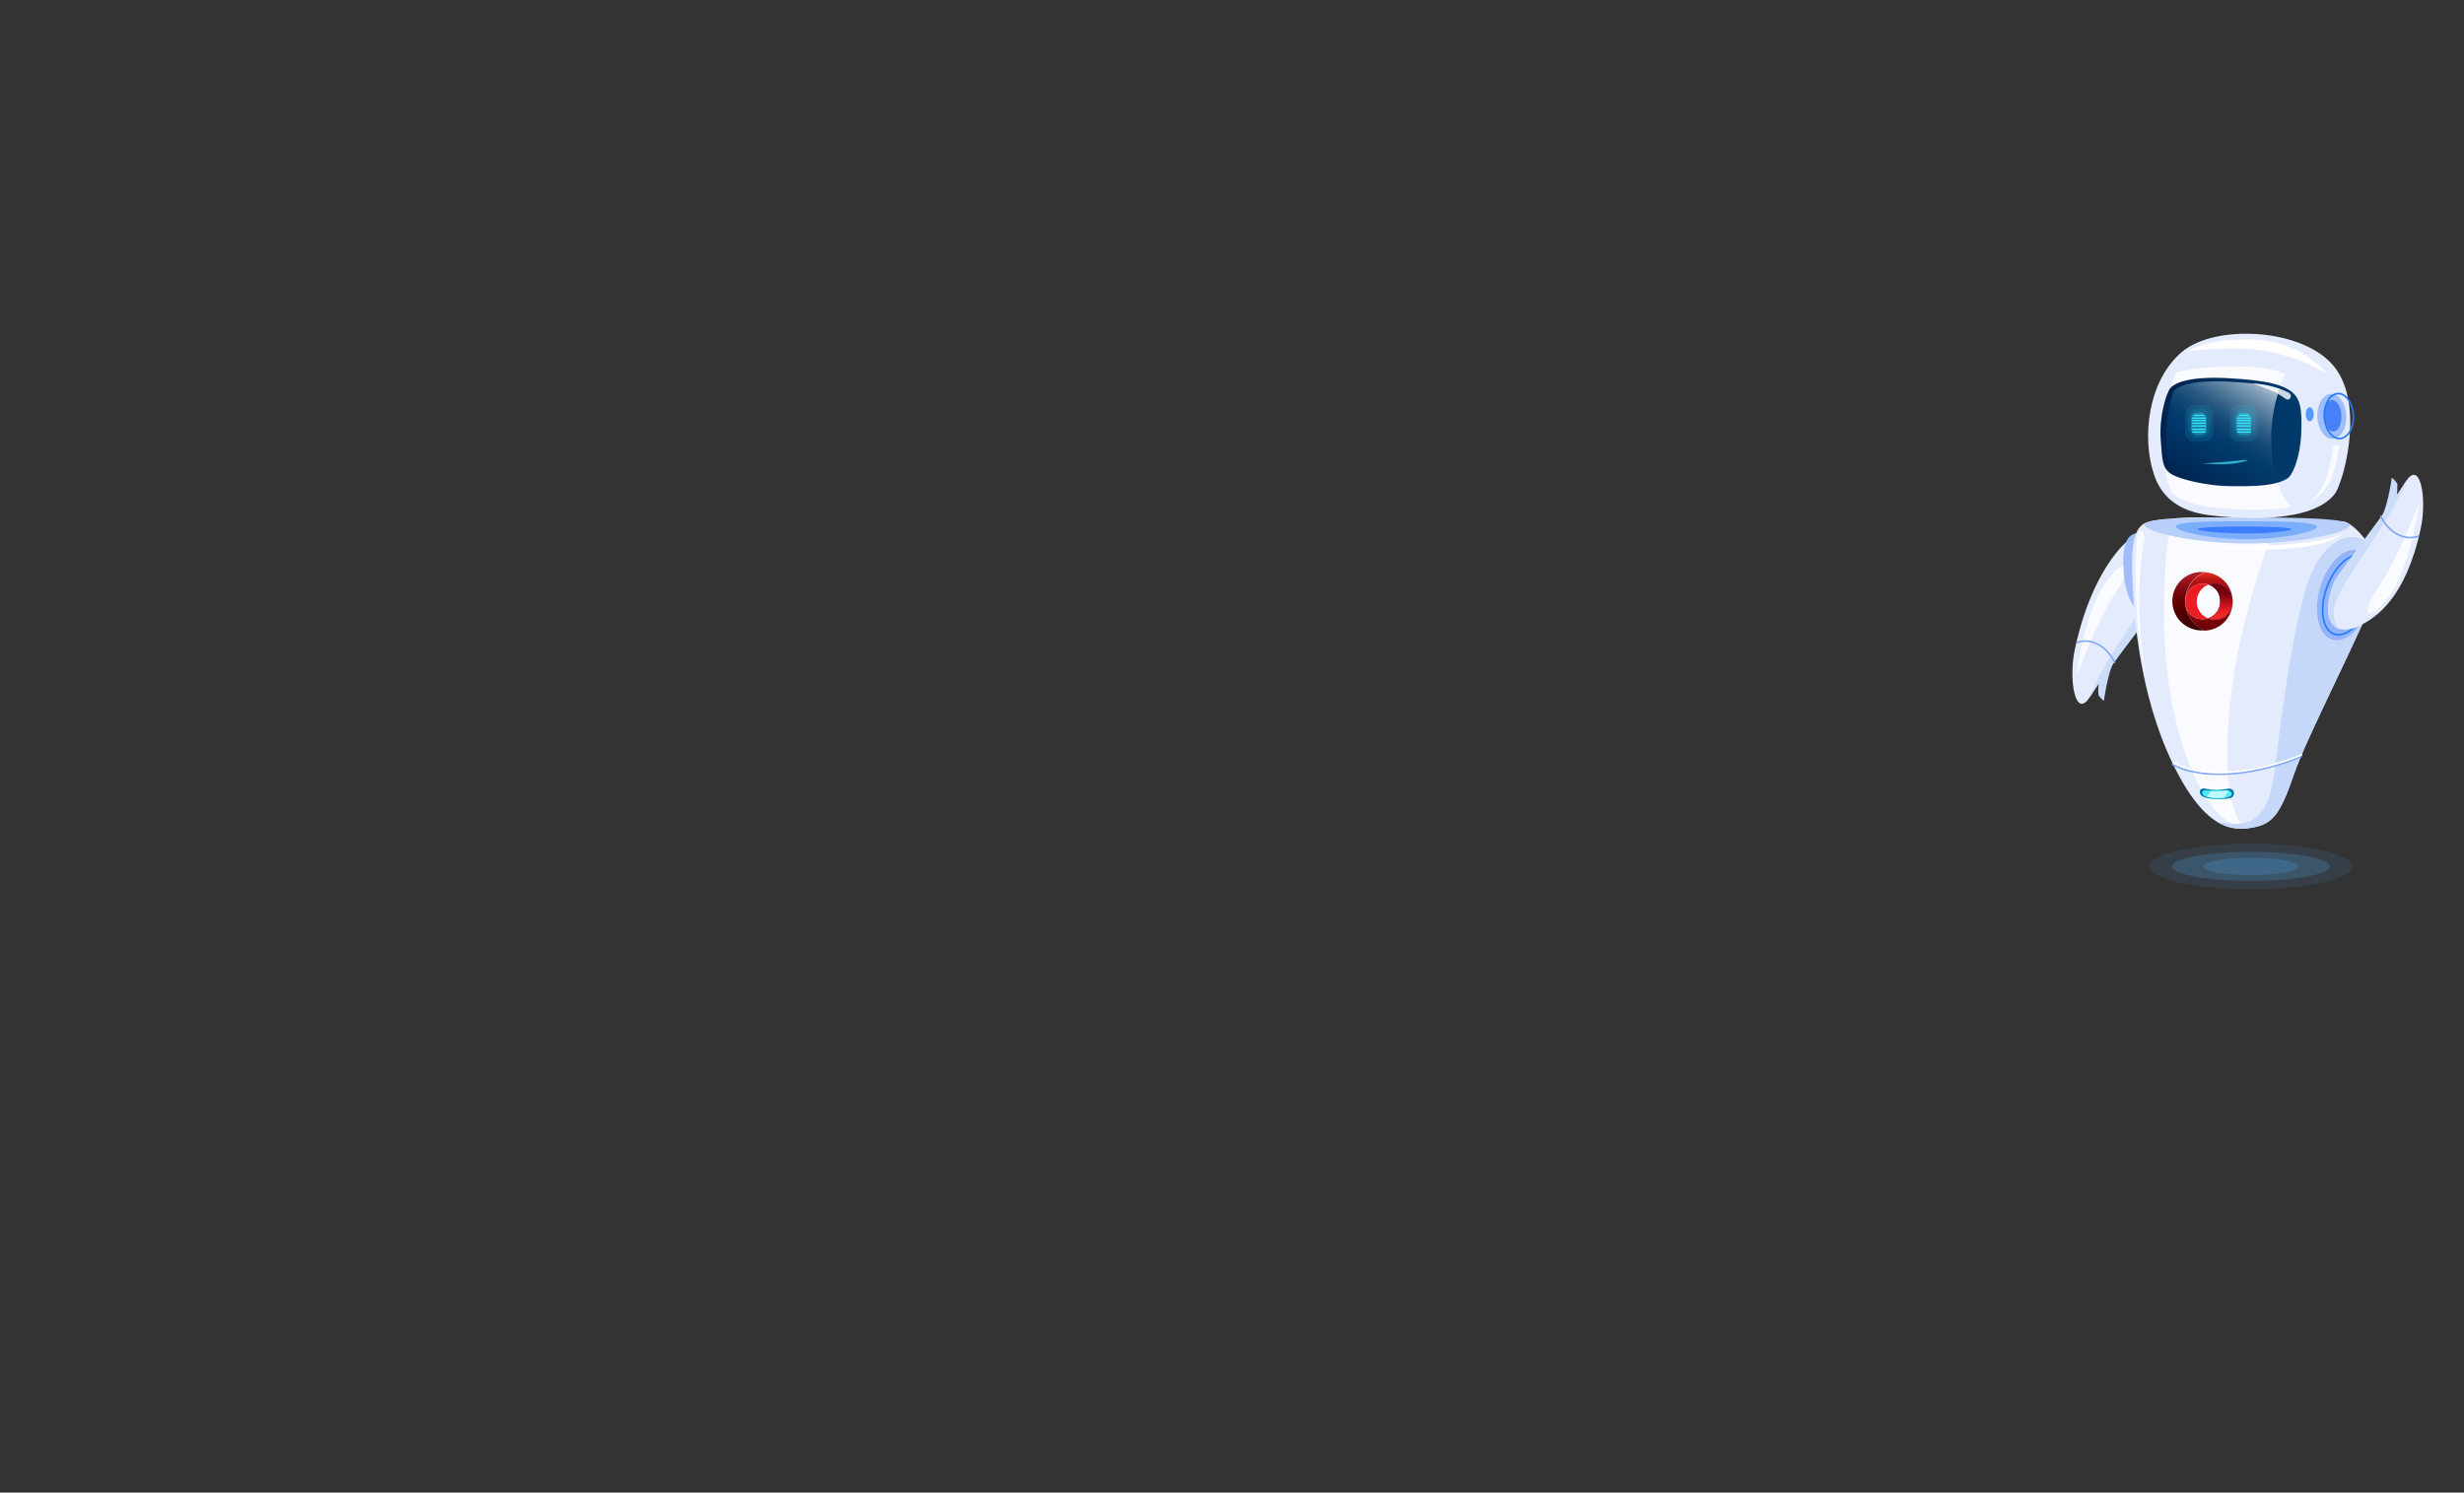 <svg xmlns="http://www.w3.org/2000/svg" xmlns:xlink="http://www.w3.org/1999/xlink" width="1025" height="621" viewBox="0 0 1025 621">
  <rect x="0" y="0" width="1025" height="621" fill="#333333" stroke="none"/>
  <defs>
    <style>
      .cls-1 {
        isolation: isolate;
      }

      .cls-16, .cls-2, .cls-30 {
        fill: #fff;
      }

      .cls-2 {
        stroke: #000;
        stroke-miterlimit: 10;
        opacity: 0;
      }

      .cls-3, .cls-4 {
        fill: #51b2fb;
      }

      .cls-3, .cls-32 {
        opacity: 0.1;
      }

      .cls-4 {
        opacity: 0.2;
      }

      .cls-5 {
        fill: #e3ebfc;
      }

      .cls-6 {
        fill: #ccddfa;
      }

      .cls-7 {
        fill: #fafbff;
      }

      .cls-8 {
        fill: #80a7f6;
      }

      .cls-9 {
        fill: #9fbcfb;
      }

      .cls-10 {
        fill: #b8d0f9;
      }

      .cls-11, .cls-29, .cls-31 {
        fill: #207bff;
      }

      .cls-11 {
        opacity: 0.4;
      }

      .cls-12 {
        fill: #004bff;
        opacity: 0.5;
        mix-blend-mode: multiply;
      }

      .cls-13 {
        fill: #c5d8fa;
      }

      .cls-14 {
        fill: url(#_ÂÁ_Ï_ÌÌ_È_ËÂÌÚ_30);
      }

      .cls-15 {
        fill: #4aebff;
      }

      .cls-17 {
        fill: #bef9ff;
      }

      .cls-18 {
        fill: url(#linear-gradient);
      }

      .cls-19 {
        fill: #ec1c24;
      }

      .cls-20 {
        fill: url(#linear-gradient-2);
      }

      .cls-21 {
        fill: url(#linear-gradient-3);
      }

      .cls-22 {
        fill: url(#linear-gradient-4);
      }

      .cls-23 {
        fill: url(#linear-gradient-5);
      }

      .cls-24 {
        fill: url(#linear-gradient-6);
      }

      .cls-25 {
        fill: url(#linear-gradient-7);
      }

      .cls-26 {
        fill: url(#_ÂÁ_Ï_ÌÌ_È_ËÂÌÚ_14);
      }

      .cls-27 {
        fill: url(#_ÂÁ_Ï_ÌÌ_È_ËÂÌÚ_18);
      }

      .cls-28 {
        fill: #4880f8;
      }

      .cls-30 {
        opacity: 0.8;
      }

      .cls-31 {
        opacity: 0.72;
      }

      .cls-32, .cls-33, .cls-34, .cls-35 {
        fill: #3ae6fb;
      }

      .cls-33 {
        opacity: 0.3;
      }

      .cls-35 {
        opacity: 0.7;
      }

      .cls-36 {
        fill: #93b4fb;
      }
    </style>
    <radialGradient id="_ÂÁ_Ï_ÌÌ_È_ËÂÌÚ_30" data-name="¡ÂÁ˚ÏˇÌÌ˚È „‡‰ËÂÌÚ 30" cx="3647.17" cy="329.26" r="5.26" gradientTransform="matrix(-1, 0, 0, 1, 4568.39, 0)" gradientUnits="userSpaceOnUse">
      <stop offset="0" stop-color="#4aebff"/>
      <stop offset="1" stop-color="#00709e"/>
    </radialGradient>
    <linearGradient id="linear-gradient" x1="917.94" y1="237.35" x2="917.94" y2="266.37" gradientUnits="userSpaceOnUse">
      <stop offset="0.02" stop-color="#dd2a21"/>
      <stop offset="0.06" stop-color="#c8201b"/>
      <stop offset="0.1" stop-color="#b71717"/>
      <stop offset="0.15" stop-color="#ac1113"/>
      <stop offset="0.22" stop-color="#a50e12"/>
      <stop offset="0.43" stop-color="#a30d11"/>
      <stop offset="0.79" stop-color="#6b0006"/>
    </linearGradient>
    <linearGradient id="linear-gradient-2" x1="909.52" y1="238.64" x2="909.52" y2="259.47" gradientUnits="userSpaceOnUse">
      <stop offset="0" stop-color="#ad1a27"/>
      <stop offset="0.08" stop-color="#9e151f"/>
      <stop offset="0.28" stop-color="#7d090e"/>
      <stop offset="0.44" stop-color="#680304"/>
      <stop offset="0.56" stop-color="#610000"/>
      <stop offset="0.73" stop-color="#520000"/>
      <stop offset="1" stop-color="#3f0000"/>
    </linearGradient>
    <linearGradient id="linear-gradient-3" x1="29.8" y1="249.37" x2="42.95" y2="249.37" gradientTransform="matrix(-1, 0, 0, 1, 970.53, 0)" gradientUnits="userSpaceOnUse">
      <stop offset="0" stop-color="#be1349"/>
      <stop offset="0.24" stop-color="#be124e"/>
      <stop offset="0.25" stop-color="#be124e"/>
      <stop offset="1" stop-color="#7a0025"/>
    </linearGradient>
    <linearGradient id="linear-gradient-4" x1="25" y1="256.29" x2="43.01" y2="256.29" gradientTransform="matrix(-1, 0, 0, 1, 970.53, 0)" gradientUnits="userSpaceOnUse">
      <stop offset="0" stop-color="#282881"/>
      <stop offset="0.27" stop-color="#26257d"/>
      <stop offset="0.55" stop-color="#1f1b70"/>
      <stop offset="0.84" stop-color="#150c5b"/>
      <stop offset="1" stop-color="#0d004c"/>
    </linearGradient>
    <linearGradient id="linear-gradient-5" x1="29.26" y1="256.29" x2="42.95" y2="256.29" xlink:href="#linear-gradient-3"/>
    <linearGradient id="linear-gradient-6" x1="32.03" y1="249.31" x2="49.24" y2="249.31" xlink:href="#linear-gradient-4"/>
    <linearGradient id="linear-gradient-7" x1="922.65" y1="255.6" x2="922.65" y2="245.74" gradientUnits="userSpaceOnUse">
      <stop offset="0" stop-color="#ed2d24"/>
      <stop offset="0.12" stop-color="#ed2824"/>
      <stop offset="0.25" stop-color="#ec1c24"/>
      <stop offset="1" stop-color="#74020d"/>
    </linearGradient>
    <linearGradient id="_ÂÁ_Ï_ÌÌ_È_ËÂÌÚ_14" data-name="¡ÂÁ˚ÏˇÌÌ˚È „‡‰ËÂÌÚ 14" x1="3609.91" y1="348.04" x2="3668.46" y2="348.04" gradientTransform="matrix(-1, -0.05, -0.05, 1, 4578.95, 14.34)" gradientUnits="userSpaceOnUse">
      <stop offset="0" stop-color="#003a6b"/>
      <stop offset="1" stop-color="#00204c"/>
    </linearGradient>
    <linearGradient id="_ÂÁ_Ï_ÌÌ_È_ËÂÌÚ_18" data-name="¡ÂÁ˚ÏˇÌÌ˚È „‡‰ËÂÌÚ 18" x1="3628.42" y1="154.44" x2="3658.09" y2="204.42" gradientTransform="matrix(-1, 0, 0, 1, 4568.39, 0)" gradientUnits="userSpaceOnUse">
      <stop offset="0" stop-color="#cbd7e1"/>
      <stop offset="0.05" stop-color="#aec0d0"/>
      <stop offset="0.15" stop-color="#7998b2"/>
      <stop offset="0.26" stop-color="#4e7698"/>
      <stop offset="0.35" stop-color="#2c5c85"/>
      <stop offset="0.44" stop-color="#144976"/>
      <stop offset="0.53" stop-color="#053e6e"/>
      <stop offset="0.6" stop-color="#003a6b"/>
      <stop offset="1" stop-color="#00204c"/>
    </linearGradient>
  </defs>
  
  <g class="cls-1">
    <g id="Robot">
      <g id="fondo">
        <rect class="cls-2" x="0.5" y="0.5" width="1024" height="620"/>
      </g>
      <g id="sombra">
        <g>
          <path class="cls-3" d="M893.12,359.47c0,5.24,18.9,9.48,42.21,9.48s42.2-4.24,42.2-9.48-18.9-9.47-42.2-9.47S893.12,354.24,893.12,359.47Z" transform="translate(1 1)"/>
          <ellipse class="cls-4" cx="936.33" cy="360.47" rx="32.87" ry="6.03"/>
          <path class="cls-4" d="M915.53,359.47c0,2,8.86,3.63,19.8,3.63s19.79-1.62,19.79-3.63-8.86-3.62-19.79-3.62S915.53,357.47,915.53,359.47Z" transform="translate(1 1)"/>
        </g>
      </g>
      <g id="brazoIzquierdo">
        <g>
          <g>
            <path class="cls-5" d="M862.07,269.43C868.24,240.11,880.2,227.61,883,225a2.47,2.47,0,0,1,1.5-.65c2.08-.13,7.46.41,12.74,8.21,3.65,5.38,2.38,14.09,2,14.51-3.43,4.39-25,32.08-30.68,41.55C862.4,298.94,859.43,282,862.07,269.43Z" transform="translate(1 1)"/>
            <path class="cls-6" d="M897.28,232.6a24.3,24.3,0,0,0-5-5.57c.57.69,1.14,1.45,1.71,2.29,4.6,6.8,2.39,11.4.78,14.55-5.79,11.28-22.24,32.18-26.47,45.37l.37-.58c5.72-9.47,27.25-37.15,30.67-41.55C899.66,246.69,900.93,238,897.28,232.6Z" transform="translate(1 1)"/>
            <path class="cls-7" d="M880.5,235.32c-13.79,9.93-17.81,45.26-17.81,45.26s9.12-24.32,16-34.46S885.21,231.93,880.5,235.32Z" transform="translate(1 1)"/>
            <path class="cls-6" d="M872.07,283a36.2,36.2,0,0,0-.16,5.1,8.41,8.41,0,0,0,2.33,2.48c.17-2.12,2.09-13.21,4.14-16C879.1,273.51,872.14,280.9,872.07,283Z" transform="translate(1 1)"/>
            <path class="cls-8" d="M878.62,274.86a.37.37,0,0,1-.27-.2c-2.59-5.61-8.83-10.34-15.28-8a.34.34,0,0,1-.23-.64c6.84-2.44,13.41,2.51,16.13,8.4a.34.34,0,0,1-.16.45A.32.32,0,0,1,878.62,274.86Z" transform="translate(1 1)"/>
          </g>
          <path class="cls-9" d="M882.52,238.05c.8,9.15,4.63,16.3,8.57,15.95s6.48-8,5.69-17.19-4.62-16.16-8.57-16C882.51,221.15,881.73,228.89,882.52,238.05Z" transform="translate(1 1)"/>
        </g>
      </g>
      <g id="torso">
        <g>
          <path class="cls-5" d="M973.49,215.89c4.08-.26,18.5,14.19,14.16,28.22s-28.9,60.83-34.46,77.22-8.9,20.43-16.81,21.91-19.86,2-33.71-26.9-16-61.42-16.62-76.86,1-21.56,6.39-23.32C905,212.05,973.49,215.89,973.49,215.89Z" transform="translate(1 1)"/>
          <path class="cls-7" d="M908.26,312.93c-10.74-30.43-9.45-63.14-8.45-78.65.66-10.3,1.88-16.38,4.25-19.64,11.44-.64,28.16-.37,42.32.09-7.57,20-18.77,53.63-20.63,88.3-1.24,23.12,2,34.42,6.37,40.21C924.91,341.8,916.25,335.58,908.26,312.93Z" transform="translate(1 1)"/>
          <path class="cls-10" d="M891.23,217.44c0,3,21.19,7.66,42.57,7.69s42.59-4.55,42.6-7.55-21.2-3.27-42.58-3.31S891.24,214.44,891.23,217.44Z" transform="translate(1 1)"/>
          <path class="cls-11" d="M904.16,218.05c0,2.08,14.6,5.3,29.32,5.32s29.34-3.15,29.35-5.22-14.61-2.26-29.33-2.29S904.16,216,904.16,218.05Z" transform="translate(1 1)"/>
          <path class="cls-12" d="M913.12,219.13c0,.79,10.07,1.8,19.88,1.82s19.2-1,19.21-1.76-9.39-1.1-19.21-1.12S913.12,218.34,913.12,219.13Z" transform="translate(1 1)"/>
          <path class="cls-13" d="M944.39,324.72c2.27-12.26,5.66-52.38,13.72-80.68,4-14.19,13.56-24.2,22.77-21,6.53,2.25,9.11,13.52,6.77,21.1-4.34,14-28.9,60.83-34.46,77.22s-8.9,20.43-16.81,21.91c-4.07.77-9.22,1.27-15.14-2.36C929.26,342.14,940.63,345,944.39,324.72Z" transform="translate(1 1)"/>
          <path class="cls-14" d="M916.09,330.69a14.7,14.7,0,0,0,4.87.81,22.74,22.74,0,0,0,5.46-.4,2.19,2.19,0,0,0,1.9-2h0a2,2,0,0,0-1.91-2s-4.19.47-5.21.46a36.56,36.56,0,0,1-5.3-.5c-1,0-2,.31-1.71,1.82C914.33,329.53,914.82,330.22,916.09,330.69Z" transform="translate(1 1)"/>
          <path class="cls-15" d="M916.76,330.47A15,15,0,0,0,921,331a24,24,0,0,0,4.72-.28c.88-.19,1.64-.66,1.64-1.45h0a1.56,1.56,0,0,0-1.65-1.44s-3.62.34-4.5.33a40.22,40.22,0,0,1-4.58-.35c-.91,0-1.76.22-1.48,1.29C915.24,329.64,915.66,330.13,916.76,330.47Z" transform="translate(1 1)"/>
          <path class="cls-8" d="M922.14,321.44c9.63,0,21.44-2.08,34.18-7.32a.34.34,0,0,0,.19-.45.34.34,0,0,0-.44-.18c-23.74,9.76-44.17,8.52-53.1,3.24a.33.33,0,0,0-.46.12.32.32,0,0,0,.12.46C906.87,319.83,913.66,321.44,922.14,321.44Z" transform="translate(1 1)"/>
          <path class="cls-16" d="M922.39,320.68c9.64,0,21.45-2.09,34.19-7.32a.35.35,0,0,0,.18-.45.33.33,0,0,0-.44-.18c-23.74,9.75-44.16,8.51-53.1,3.23a.34.34,0,0,0-.34.59C907.12,319.06,913.92,320.68,922.39,320.68Z" transform="translate(1 1)"/>
          <path class="cls-7" d="M887.85,223.8c-1.83,37.1,3.52,54.65,3.52,54.65s-5.11-28-.39-55.12C891.62,219.62,888.13,218,887.85,223.8Z" transform="translate(1 1)"/>
          <path class="cls-16" d="M973.13,221.21s-4.22,2.54-19.65,4-35.75,1.16-35.75,1.16,18.72,2.48,35.82.63S973.13,221.21,973.13,221.21Z" transform="translate(1 1)"/>
          <path class="cls-17" d="M918.71,328.08c.74.06,1.61.11,2.47.12s4.5-.33,4.5-.33a2,2,0,0,1,.35,0l-1.67,3a30.84,30.84,0,0,1-3.39.1,15.32,15.32,0,0,1-3.92-.5Z" transform="translate(1 1)"/>
          <g>
            <path class="cls-18" d="M908.11,249.22a13.11,13.11,0,0,1,8.17-12.14,13.67,13.67,0,0,1,1.45.19,12.07,12.07,0,0,1,10,11.49c0,.13,0,.26,0,.39v.14h0a7.49,7.49,0,0,0-7.48-7.47,7.62,7.62,0,0,0-2.44.41c.74-.26.71-.26,0,0a7.19,7.19,0,0,0-9.66,7v.07a7,7,0,0,0,7.07,7.33,7.15,7.15,0,0,0,2.3-.37,7.45,7.45,0,0,0,10.24-6.82,11.93,11.93,0,0,1-9.95,11.74,15.22,15.22,0,0,1-1.53.19A13.09,13.09,0,0,1,908.11,249.22Z" transform="translate(1 1)"/>
            <path class="cls-19" d="M912.83,249.31a7.46,7.46,0,0,0,4.7,6.94,7.15,7.15,0,0,1-2.3.37,7,7,0,0,1-7.07-7.33v-.07a7.19,7.19,0,0,1,9.66-7c.75-.28.78-.28,0,0A7.49,7.49,0,0,0,912.83,249.31Z" transform="translate(1 1)"/>
            <path class="cls-20" d="M915.23,237c.35,0,.7,0,1,0a13.1,13.1,0,0,0,0,24.28c-.33,0-.66,0-1,0a12.18,12.18,0,0,1-12.55-12.18v-.07A12.07,12.07,0,0,1,915.23,237Z" transform="translate(1 1)"/>
            <path class="cls-21" d="M927.78,249.31a.49.49,0,0,1,0,.12s0-.09,0-.13Z" transform="translate(1 1)"/>
            <path class="cls-22" d="M917.73,256.18c.79.28.77.29,0,0Z" transform="translate(1 1)"/>
            <path class="cls-23" d="M917.73,256.18c.79.28.77.29,0,0Z" transform="translate(1 1)"/>
            <path class="cls-24" d="M920.3,256.79a7.51,7.51,0,0,1-2.77-.54l.2-.07c.77.29.79.28,0,0a7.29,7.29,0,0,0,4.82-7v-.07a7.17,7.17,0,0,0-4.73-6.89l0,0a7.62,7.62,0,0,1,2.44-.41,7.49,7.49,0,0,1,7.48,7.47s0,.09,0,.13A7.47,7.47,0,0,1,920.3,256.79Z" transform="translate(1 1)"/>
            <path class="cls-25" d="M920.3,256.79a7.51,7.51,0,0,1-2.77-.54l.2-.07c.77.29.79.28,0,0a7.29,7.29,0,0,0,4.82-7v-.07a7.17,7.17,0,0,0-4.73-6.89l0,0a7.62,7.62,0,0,1,2.44-.41,7.49,7.49,0,0,1,7.48,7.47s0,.09,0,.13A7.47,7.47,0,0,1,920.3,256.79Z" transform="translate(1 1)"/>
          </g>
        </g>
      </g>
      <g id="cabeza">
        <g>
          <g>
            <path class="cls-5" d="M970.24,204.49c-9.73,12.52-39.51,10.13-47.8,9.34S900.08,211.6,895,196.32s-2.54-38.58,11.39-50.69,51.18-10.14,63.83,6.18S973.62,200.14,970.24,204.49Z" transform="translate(1 1)"/>
            <path class="cls-16" d="M967.67,155.15c-.55-.2-12-9.14-32.88-10.93-7.16-.61-18.34,0-25.51,1,.71-.76,11-6.71,32.26-4.5A41.91,41.91,0,0,1,967.67,155.15Z" transform="translate(1 1)"/>
            <path class="cls-7" d="M929.81,151.45c6.71.1,13.42.58,19.74,3l.15.06c-6.56,13.89-7.1,32-3.26,44.94A27.38,27.38,0,0,0,952,209.92c-11.58,2-24.55,1-29.58.5-5.49-.53-13.5-1.34-19.76-6.25a32.29,32.29,0,0,1-1.82-4.74c-3.89-13.12-3.28-31.52,3.52-45.48A107.55,107.55,0,0,1,929.81,151.45Z" transform="translate(1 1)"/>
            <path class="cls-26" d="M954.05,163.78c-3.86-5.25-14.39-6.63-27.59-7.41-17-1-22.79,2.06-24.53,4s-4.76,11.75-4.11,21.25.75,12.37,4.66,14.73,15.21,4.68,22.51,4.86c13.82.33,20.79-.34,25.41-3.06,2.37-1.39,5.37-8.86,5.84-18.08S956.06,166.51,954.05,163.78Z" transform="translate(1 1)"/>
            <path class="cls-27" d="M926.93,157.83c8.2.48,15.33,1.19,20.34,3-4.39,12.17-4.41,26.6-1.16,37.28l.12.36c-4.38,1.26-10.65,1.57-20.71,1.33-7-.17-17.83-2.33-21.59-4.54a6.68,6.68,0,0,1-2.93-3.06,63.59,63.59,0,0,1,2.16-30.25c.08-.11.16-.22.24-.31C905.07,159.76,910.6,156.88,926.93,157.83Z" transform="translate(1 1)"/>
            <path class="cls-9" d="M963,172.52c.23,5.16,3.11,9.23,6.44,9.08s5.84-4.45,5.61-9.62-3.11-9.23-6.44-9.08S962.78,167.35,963,172.52Z" transform="translate(1 1)"/>
            <path class="cls-28" d="M965.64,172.13c.16,3.62,1.93,6.49,4,6.4s3.52-3.1,3.36-6.72-1.93-6.49-4-6.4S965.48,168.51,965.64,172.13Z" transform="translate(1 1)"/>
            <path class="cls-29" d="M972.2,181.81h.19c3.51-.16,6.17-4.63,5.93-10s-3.3-9.56-6.8-9.41a5.55,5.55,0,0,0-4.42,3.1,12.63,12.63,0,0,0-1.51,6.87h0C965.82,177.65,968.77,181.81,972.2,181.81Zm-.48-18.7c3.06,0,5.7,3.88,5.92,8.76s-2.15,9.12-5.28,9.26-5.87-3.79-6.09-8.76a12,12,0,0,1,1.42-6.5,4.91,4.91,0,0,1,3.86-2.76Z" transform="translate(1 1)"/>
            <path class="cls-7" d="M972,184.49l-2.44.08s-1,10.15-4,16.1-7.09,7.87-7.09,7.87,6.26-2,10-9.75C971.19,193.23,972,184.49,972,184.49Z" transform="translate(1 1)"/>
            <path class="cls-30" d="M951.76,164.56h0a1.29,1.29,0,0,1-1.86.44c-1.19-.81-3-2-4-2.59-1.64-.89-9.78-3.9-9.78-3.9a37.4,37.4,0,0,1,15.07,3.93A1.54,1.54,0,0,1,951.76,164.56Z" transform="translate(1 1)"/>
          </g>
          <ellipse class="cls-31" cx="960.81" cy="172.33" rx="1.66" ry="2.9"/>
        </g>
      </g>
      <g id="ojos">
        <g>
          <rect class="cls-32" x="926.64" y="167.39" width="11.75" height="15.34" rx="3.93" transform="translate(1866.03 351.13) rotate(180)"/>
          <rect class="cls-32" x="927.87" y="169.04" width="9.28" height="12.04" rx="3.93" transform="translate(1866.03 351.13) rotate(180)"/>
          <rect class="cls-33" x="929.15" y="170.59" width="6.44" height="9.38" rx="2.44" transform="translate(1865.74 351.56) rotate(180)"/>
          <path class="cls-34" d="M929.84,174.2h5.29a.25.25,0,0,0,.25-.25.26.26,0,0,0-.25-.26h-5.29a.26.26,0,0,0-.26.26A.26.26,0,0,0,929.84,174.2Z" transform="translate(1 1)"/>
          <path class="cls-34" d="M929.84,175.32h5.29a.26.26,0,0,0,0-.51h-5.29a.26.26,0,1,0,0,.51Z" transform="translate(1 1)"/>
          <path class="cls-34" d="M929.84,176.48h5.29a.26.26,0,0,0,0-.51h-5.29a.26.26,0,1,0,0,.51Z" transform="translate(1 1)"/>
          <path class="cls-34" d="M930.51,172.06h3.94a.26.26,0,1,0,0-.51h-3.94a.26.26,0,0,0,0,.51Z" transform="translate(1 1)"/>
          <path class="cls-34" d="M929.84,173.22h5.29a.26.26,0,0,0,0-.51h-5.29a.26.26,0,1,0,0,.51Z" transform="translate(1 1)"/>
          <path class="cls-34" d="M929.84,177.86h5.29a.26.26,0,0,0,0-.52h-5.29a.26.26,0,1,0,0,.52Z" transform="translate(1 1)"/>
          <path class="cls-34" d="M929.84,179h5.29a.25.25,0,0,0,.25-.25.26.26,0,0,0-.25-.26h-5.29a.26.26,0,0,0-.26.26A.26.26,0,0,0,929.84,179Z" transform="translate(1 1)"/>
        </g>
        <g>
          <rect class="cls-32" x="907.92" y="167.39" width="11.75" height="15.34" rx="3.93" transform="translate(1828.59 351.13) rotate(180)"/>
          <rect class="cls-32" x="909.16" y="169.04" width="9.28" height="12.04" rx="3.93" transform="translate(1828.59 351.13) rotate(180)"/>
          <rect class="cls-33" x="910.43" y="170.59" width="6.44" height="9.38" rx="2.44" transform="translate(1828.31 351.56) rotate(180)"/>
          <path class="cls-34" d="M911.12,174.2h5.29a.26.26,0,0,0,.26-.25.26.26,0,0,0-.26-.26h-5.29a.26.26,0,0,0-.26.26A.26.26,0,0,0,911.12,174.2Z" transform="translate(1 1)"/>
          <path class="cls-34" d="M911.12,175.32h5.29a.26.26,0,1,0,0-.51h-5.29a.26.26,0,1,0,0,.51Z" transform="translate(1 1)"/>
          <path class="cls-34" d="M911.12,176.48h5.29a.26.26,0,1,0,0-.51h-5.29a.26.26,0,1,0,0,.51Z" transform="translate(1 1)"/>
          <path class="cls-34" d="M911.79,172.06h4a.26.26,0,0,0,0-.51h-4a.26.26,0,0,0,0,.51Z" transform="translate(1 1)"/>
          <path class="cls-34" d="M911.12,173.22h5.29a.26.26,0,1,0,0-.51h-5.29a.26.26,0,1,0,0,.51Z" transform="translate(1 1)"/>
          <path class="cls-34" d="M911.12,177.86h5.29a.26.26,0,1,0,0-.52h-5.29a.26.26,0,1,0,0,.52Z" transform="translate(1 1)"/>
          <path class="cls-34" d="M911.12,179h5.29a.26.26,0,0,0,.26-.25.26.26,0,0,0-.26-.26h-5.29a.26.26,0,0,0-.26.26A.26.26,0,0,0,911.12,179Z" transform="translate(1 1)"/>
        </g>
      </g>
      <g id="boca">
        <path class="cls-35" d="M930.07,190.61c-5.3.67-14.81,1.2-14.81,1.2s8.41.85,13.89-.09S935.77,189.88,930.07,190.61Z" transform="translate(1 1)"/>
      </g>
      <g id="brazoDerecho">
        <g>
          <path class="cls-36" d="M964.11,243.57c-2.94,10.24-.62,19.88,5.19,21.55s12.9-5.27,15.84-15.51.62-19.88-5.19-21.55S967.05,233.34,964.11,243.57Z" transform="translate(1 1)"/>
          <path class="cls-29" d="M969.78,263.07c-5.07-1.88-6.45-10.85-3.08-20S977,228,982,229.86s6.46,10.84,3.08,20c-3,8-8.59,13.56-13.35,13.56A5.71,5.71,0,0,1,969.78,263.07Zm-2.44-19.76c-3.24,8.8-2,17.37,2.67,19.12s11.2-4,14.45-12.81,2-17.38-2.67-19.12a5.09,5.09,0,0,0-1.78-.31C975.55,230.19,970.2,235.57,967.34,243.31Z" transform="translate(1 1)"/>
          <g>
            <path class="cls-5" d="M1006,218.94c-6.36,29.28-18.75,36.92-25.05,40.24-1.85,1-8.36,3.75-11.77-.6-4-5.12.08-16.29,1.16-18.06,4.2-6.84,23.45-31.38,29.23-40.82C1005.83,189.43,1008.69,206.43,1006,218.94Z" transform="translate(1 1)"/>
            <path class="cls-6" d="M970.31,240.52c.71-1.16,1.86-2.83,3.3-4.85,4.22-5.79,11.7-15.73,17.8-24.19,3.41-4.7,6.39-8.93,8.13-11.78.1-.15.19-.3.29-.44-4.4,13.16-20.87,33.84-26.71,45-1.6,3.07-5.62,9.48-1.52,16.15a5.9,5.9,0,0,1-2.45-1.86C965.13,253.46,969.23,242.29,970.31,240.52Z" transform="translate(1 1)"/>
            <path class="cls-7" d="M987.32,252.93c13.86-9.84,18.11-45.14,18.11-45.14s-9.29,24.26-16.28,34.35S982.59,256.29,987.32,252.93Z" transform="translate(1 1)"/>
            <path class="cls-6" d="M996.06,205.36a38.78,38.78,0,0,0,.2-5.1,8.51,8.51,0,0,0-2.32-2.5c-.19,2.13-2.18,13.2-4.24,16C989,214.75,996,207.41,996.06,205.36Z" transform="translate(1 1)"/>
            <path class="cls-8" d="M989.46,213.41a.32.32,0,0,1,.26.19c2.56,5.64,8.77,10.41,15.23,8.15a.34.34,0,1,1,.23.64c-6.85,2.4-13.4-2.59-16.08-8.5a.35.35,0,0,1,.17-.46A.41.41,0,0,1,989.46,213.41Z" transform="translate(1 1)"/>
          </g>
        </g>
      </g>
    </g>
  </g>
</svg>

